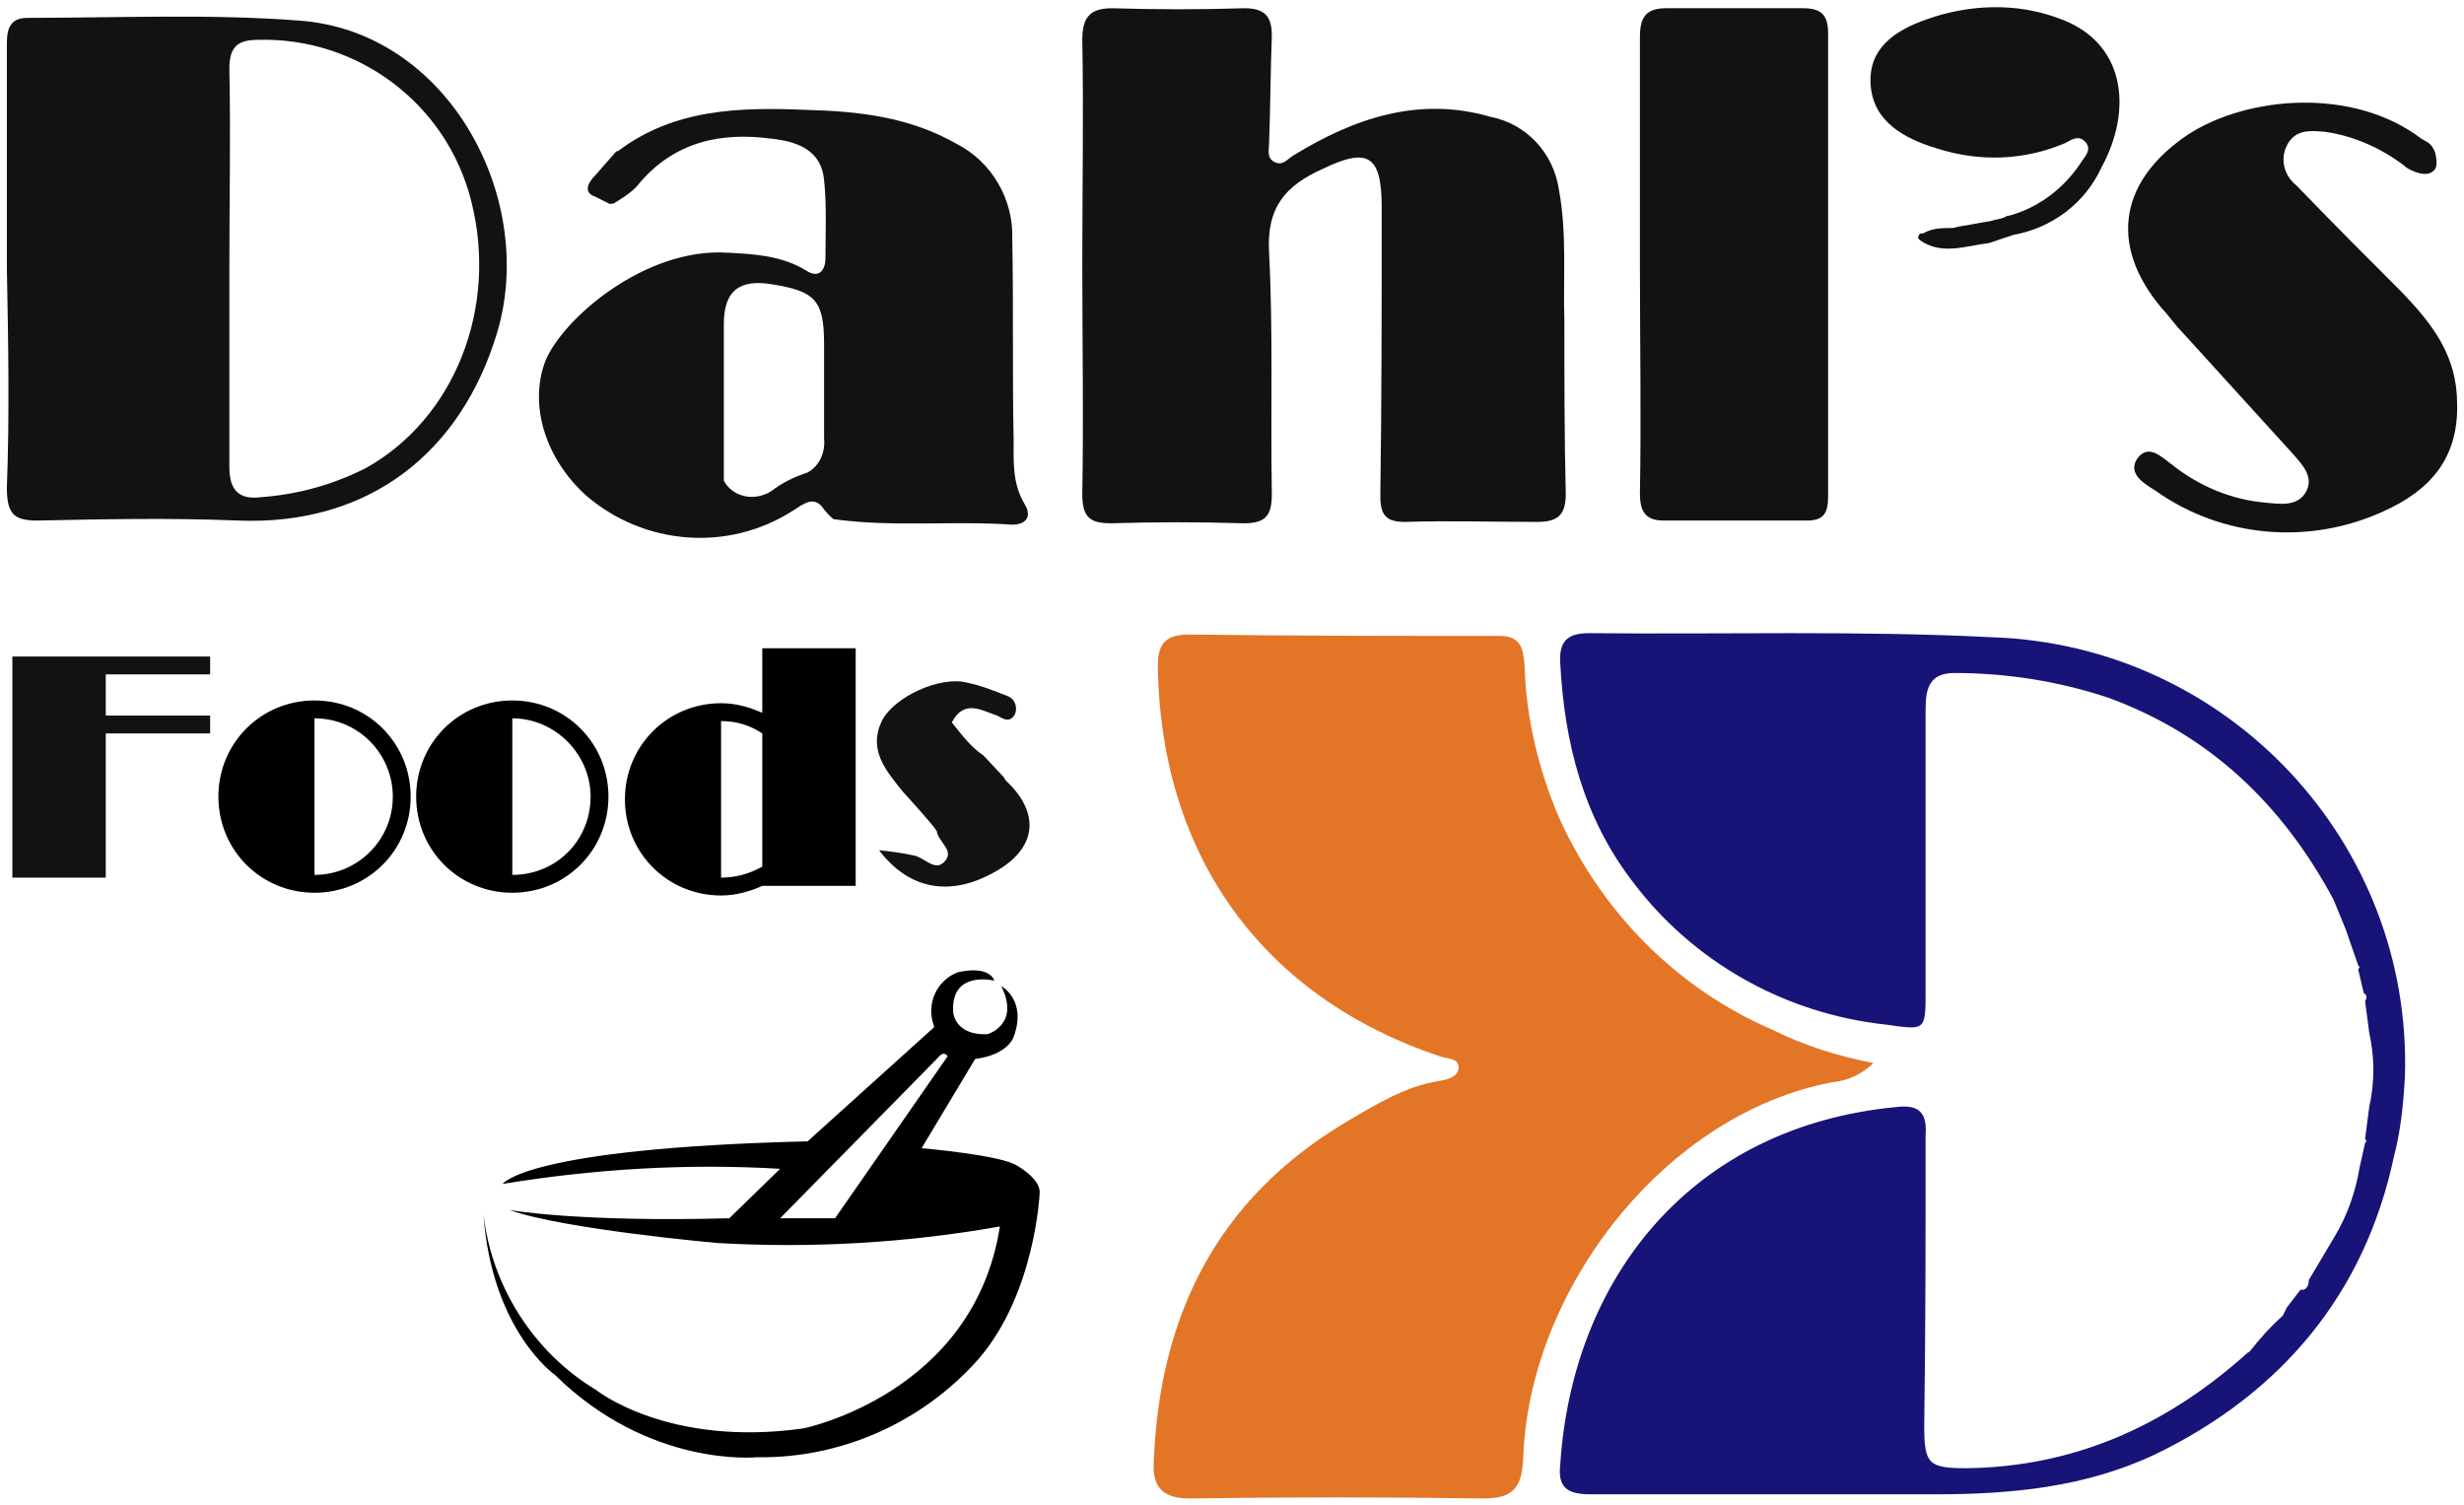 <?xml version="1.0" encoding="utf-8"?>
<!-- Generator: Adobe Illustrator 21.1.0, SVG Export Plug-In . SVG Version: 6.00 Build 0)  -->
<svg version="1.1" id="Layer_1" xmlns="http://www.w3.org/2000/svg" xmlns:xlink="http://www.w3.org/1999/xlink" x="0px" y="0px"
	 viewBox="0 0 179.4 109.6" style="enable-background:new 0 0 179.4 109.6;" xml:space="preserve">
<style type="text/css">
	.st0{fill:#E37527;}
	.st1{fill:#121212;}
	.st2{fill:#181377;}
</style>
<title>Coke_Dine</title>
<path class="st0" d="M136.4,77.4c-0.8,0.8-1.9,1.3-3,1.4c-12.2,2.3-22.1,15.1-22.5,27.4c-0.1,2.2-0.8,2.9-2.9,2.9
	c-7.1-0.1-14.3-0.1-21.4,0c-1.9,0-2.7-0.8-2.6-2.6c0.4-10.7,4.6-19.2,14-24.8c2.2-1.3,4.3-2.6,6.8-3c0.6-0.1,1.4-0.3,1.4-1
	s-0.9-0.6-1.4-0.8C92,72.6,84.5,62.4,84.3,48.5c0-1.7,0.6-2.3,2.3-2.3c7.5,0.1,15.1,0.1,22.6,0.1c1.5,0,1.7,0.9,1.8,2.1
	c0.1,3.8,1,7.6,2.5,11.1c3.1,6.9,8.6,12.5,15.6,15.5C131.3,76.1,133.8,76.9,136.4,77.4z"/>
<path class="st1" d="M78.8,19.3c0-5.5,0.1-11,0-16.4c0-1.7,0.6-2.3,2.2-2.3c3.2,0.1,6.4,0.1,9.6,0c1.5,0,2,0.6,2,2
	c-0.1,2.6-0.1,5.2-0.2,7.8c0,0.5-0.2,1.1,0.4,1.4c0.6,0.3,0.9-0.2,1.4-0.5c4.4-2.7,9.1-4.3,14.3-2.8c2.6,0.5,4.6,2.6,5,5.3
	c0.6,3.2,0.3,6.4,0.4,9.6c0,4.2,0,8.4,0.1,12.6c0,1.6-0.7,2-2.1,2c-3.2,0-6.4-0.1-9.6,0c-1.4,0-1.8-0.5-1.8-1.9c0.1-7,0.1-14,0.1-21
	c0-3.8-1-4.4-4.3-2.8c-2.7,1.2-4.1,2.8-3.9,6.1c0.3,5.8,0.1,11.7,0.2,17.6c0,1.7-0.6,2.1-2.1,2.1c-3.2-0.1-6.4-0.1-9.6,0
	c-1.5,0-2.1-0.4-2.1-2.1C78.9,30.3,78.8,24.8,78.8,19.3L78.8,19.3z"/>
<path class="st1" d="M0.5,19.5c0-5.5,0-11,0-16.4c0-1.2,0.4-1.8,1.5-1.8c6.6,0,13.3-0.3,19.8,0.2c10.9,0.8,17.3,13,14.4,22.7
	c-2.6,8.7-9.3,14.1-18.9,13.7c-4.9-0.2-9.7-0.1-14.6,0c-1.7,0-2.2-0.5-2.2-2.4C0.7,30.2,0.6,24.8,0.5,19.5L0.5,19.5z M16.7,19.4
	L16.7,19.4c0,4.9,0,9.7,0,14.6c0,1.7,0.7,2.4,2.3,2.2c2.7-0.2,5.2-0.9,7.6-2.1c6.5-3.6,9.7-11.7,7.7-19.5C32.5,7.5,26,2.7,18.8,2.9
	c-1.5,0-2.1,0.5-2.1,2.1C16.8,9.7,16.7,14.6,16.7,19.4z"/>
<path class="st1" d="M119.4,19.3c0-5.6,0-11.1,0-16.6c0-1.4,0.4-2.1,1.9-2.1c3.3,0,6.7,0,10,0c1.3,0,1.8,0.5,1.8,1.8
	c0,11.2,0,22.5,0,33.8c0,1.1-0.3,1.7-1.5,1.7c-3.5,0-7,0-10.5,0c-1.4,0-1.7-0.8-1.7-2C119.5,30.4,119.4,24.9,119.4,19.3L119.4,19.3z
	"/>
<path class="st1" d="M74.6,36.7c-0.9-1.5-0.8-3.1-0.8-4.7c-0.1-4.9,0-9.7-0.1-14.6c0.1-2.9-1.5-5.6-4-6.9c-3.5-2-7.2-2.4-11-2.5
	c-4.8-0.2-9.6-0.1-13.7,3c-0.1,0-0.1,0-0.2,0.1l-1.4,1.6c-1.3,1.3-0.1,1.6-0.1,1.6l1,0.5c0.1,0.1,0.4,0,0.4,0s1.4-0.8,1.8-1.4
	c2.6-3.1,6-3.8,9.7-3.3c1.8,0.2,3.6,0.8,3.8,3c0.2,1.9,0.1,3.8,0.1,5.7c0,0.9-0.5,1.5-1.4,0.9c-1.8-1.1-3.8-1.2-5.7-1.3
	c-6.1-0.4-12.1,4.9-13.3,7.9c-1.2,3.2,0,7.1,3,9.8c4.2,3.6,10.3,4.1,15,1.1c0.8-0.5,1.6-1.2,2.3-0.1c0,0,0.5,0.6,0.7,0.7
	c4.3,0.6,8.6,0.1,13,0.4C74.6,38.2,75.2,37.7,74.6,36.7z M56.1,35.8c-0.1,0-0.1,0.1-0.2,0.1c-1.2,0.6-2.6,0.2-3.2-0.9
	c0-3.8,0-7.6,0-11.4c0-2.4,1.1-3.3,3.5-2.9c3.2,0.5,3.8,1.2,3.8,4.4c0,2.2,0,4.5,0,6.8c0.1,1-0.3,2-1.2,2.5l0,0
	C57.9,34.7,57,35.1,56.1,35.8z"/>
<path class="st1" d="M73.2,56.8c0-0.1-0.1-0.1-0.1-0.2L71.6,55c-0.9-0.6-1.5-1.4-2.3-2.4c0.9-1.7,2.1-0.9,3.3-0.5
	c0.4,0.2,0.9,0.6,1.3-0.1c0.2-0.5,0-1.1-0.5-1.3c-1-0.4-2-0.8-3-1c-1.9-0.5-5.3,1-6.2,2.8c-1,2.1,0.3,3.6,1.5,5.1
	c0,0,2.2,2.4,2.5,2.9c0.1,0.8,1.3,1.4,0.6,2.2c-0.7,0.8-1.4-0.2-2.2-0.4c-0.9-0.2-1.7-0.3-2.6-0.4c2.2,2.9,5.2,3.4,8.4,1.6
	C75.5,61.8,75.8,59.2,73.2,56.8z"/>
<path class="st2" d="M145.1,46.4c-9.8-0.5-19.6-0.2-29.4-0.3c-1.6,0-2.2,0.6-2.1,2.2c0.3,5.8,1.7,11.2,5.2,15.8
	c4.4,5.9,11.1,9.7,18.5,10.5c2.9,0.4,2.9,0.5,2.9-2.5c0-6.8,0-13.7,0-20.5c0-1.5,0.3-2.6,2.1-2.6c3.8,0,7.6,0.6,11.2,1.8
	c7.4,2.7,12.7,7.8,16.4,14.7l0.9,2.2l0.9,2.6l0.1,0.1l-0.1,0.2l0.4,1.7c0.3,0.2,0.2,0.4,0.1,0.6l0.3,2.3c0.4,1.8,0.4,3.6,0,5.4
	l-0.3,2.3l0.1,0.2l-0.1,0.1l-0.4,1.8c-0.3,1.8-0.9,3.5-1.8,5l-1.9,3.2c0,0.4-0.2,0.8-0.6,0.7l-1,1.3c-0.1,0.2-0.2,0.4-0.3,0.6
	c-0.9,0.8-1.7,1.7-2.4,2.6c-0.2,0.1-0.4,0.3-0.5,0.4c-5.8,5.1-12.4,8-20.1,8.1c-2.8,0-3.1-0.3-3.1-3.1c0.1-7.1,0.1-14.1,0.1-21.2
	c0.1-1.5-0.4-2.2-2.1-2c-14.9,1.4-23.6,12.4-24.5,26c-0.2,1.7,0.5,2.2,2.2,2.2c8.4,0,16.7,0,25.1,0c5.5,0,10.9-0.5,16-2.9
	c9.3-4.5,15.3-11.8,17.4-21.7c0.5-1.9,0.7-3.9,0.8-5.9C175.6,61.3,162.2,47,145.1,46.4z"/>
<path class="st1" d="M174.9,21.3c-2.6-2.6-5.2-5.2-7.7-7.8c-0.9-0.7-1.2-1.9-0.7-2.9c0.6-1.2,1.7-1.1,2.8-1c2.1,0.3,4.1,1.2,5.8,2.5
	c0,0.1,1.4,0.9,2,0.4c0.3-0.2,0.4-0.5,0.2-1.4c-0.3-0.7-0.5-0.7-1-1c-5-3.8-12.7-3.1-17-0.3c-5.2,3.5-5.8,8.4-1.5,13.1
	c0.1,0.1,0.6,0.8,1.1,1.3l8,8.8c0.7,0.8,1.6,1.7,1,2.8s-1.9,0.9-2.9,0.8c-2.5-0.2-4.9-1.2-6.9-2.8c-0.8-0.6-1.7-1.5-2.5-0.4
	c-0.7,1.1,0.5,1.8,1.3,2.3c4.9,3.5,11.3,4,16.7,1.5c3.3-1.5,5.4-3.8,5.3-7.8C178.9,25.9,177.1,23.6,174.9,21.3z"/>
<path class="st1" d="M149.8,1.3c-3-1.1-6.4-1-9.5,0.1c-2.3,0.8-4.3,2.1-4.1,4.8s2.5,3.9,4.8,4.6c3.1,1,6.4,0.9,9.4-0.4
	c0.4-0.2,0.9-0.6,1.4-0.1s0.1,1-0.2,1.4c-1.2,1.9-3.1,3.4-5.3,4c0,0-0.2,0-0.3,0.1c-0.2,0.1-0.7,0.2-0.7,0.2c-0.1,0-0.3,0.1-0.4,0.1
	l-0.6,0.1c-0.5,0.1-1.1,0.2-1.7,0.3l-0.4,0.1c-0.8,0-1.5,0-2.2,0.4h-0.2c-0.1,0.1-0.2,0.3-0.1,0.4l0.1,0.1c1.6,1.1,3.3,0.4,5,0.2
	c0.6-0.2,1.2-0.4,1.8-0.6c2.8-0.5,5.2-2.3,6.4-4.9C155.3,8,154.8,3,149.8,1.3z"/>
<polygon class="st1" points="15.3,49.1 15.3,47.8 7.7,47.8 1.8,47.8 0.9,47.8 0.9,63.9 7.7,63.9 7.7,53.4 15.3,53.4 15.3,52.1 
	7.7,52.1 7.7,49.1 "/>
<path d="M22.9,51c-3.9,0-7,3.1-7,7s3.1,7,7,7s7-3.1,7-7S26.8,51,22.9,51z M22.9,63.7V52.3c3.2,0,5.7,2.6,5.7,5.7
	C28.6,61.2,26,63.7,22.9,63.7z"/>
<path d="M37.3,51c-3.9,0-7,3.1-7,7s3.1,7,7,7s7-3.1,7-7S41.2,51,37.3,51z M37.3,63.7V52.3c3.1,0,5.7,2.6,5.7,5.7
	C43,61.2,40.5,63.7,37.3,63.7z"/>
<path d="M55.5,47.2v4.7c-0.9-0.4-1.9-0.7-3-0.7c-3.9,0-7,3.1-7,7s3.1,7,7,7c1.1,0,2.1-0.3,3-0.7l0,0h6.8V47.2H55.5z M52.5,63.9V52.5
	c1.1,0,2.1,0.3,3,0.9v9.7C54.6,63.6,53.6,63.9,52.5,63.9z"/>
<path d="M35.2,88.4c0.6,8.5,5.2,11.7,5.2,11.7c6.9,6.8,14.7,6,14.7,6c6.1,0.1,12-2.5,16.1-7.1c4.2-4.8,4.5-12.2,4.5-12.2
	c0-1-1.6-1.9-1.6-1.9c-1.1-0.8-7-1.3-7-1.3l3.9-6.5c2.4-0.3,2.8-1.6,2.8-1.6c1-2.7-0.9-3.7-0.9-3.7c1.4,2.8-1,3.5-1,3.5
	c-2.4,0.1-2.5-1.6-2.5-1.6c-0.2-3.1,3-2.3,3-2.3c-0.5-1.2-2.7-0.6-2.7-0.6c-1.5,0.6-2.3,2.3-1.7,3.9v0.1l-9.2,8.3
	c-20.6,0.5-22.2,3.1-22.2,3.1c6.7-1.1,13.5-1.5,20.2-1.1l-3.7,3.6c-11,0.3-16-0.6-16-0.6c3.9,1.4,15.1,2.4,15.1,2.4
	c6.9,0.4,13.8,0,20.6-1.2C70.9,101.5,58.5,104,58.5,104c-9.9,1.4-15.1-2.8-15.1-2.8C38.9,98.5,35.8,93.7,35.2,88.4z M60.8,88.7h-4
	l11.6-11.8c0,0,0.3-0.4,0.6,0L60.8,88.7z"/>
<path d="M35.2,87.6c0,0.3,0,0.5,0,0.8C35.2,87.9,35.2,87.6,35.2,87.6z"/>
</svg>
